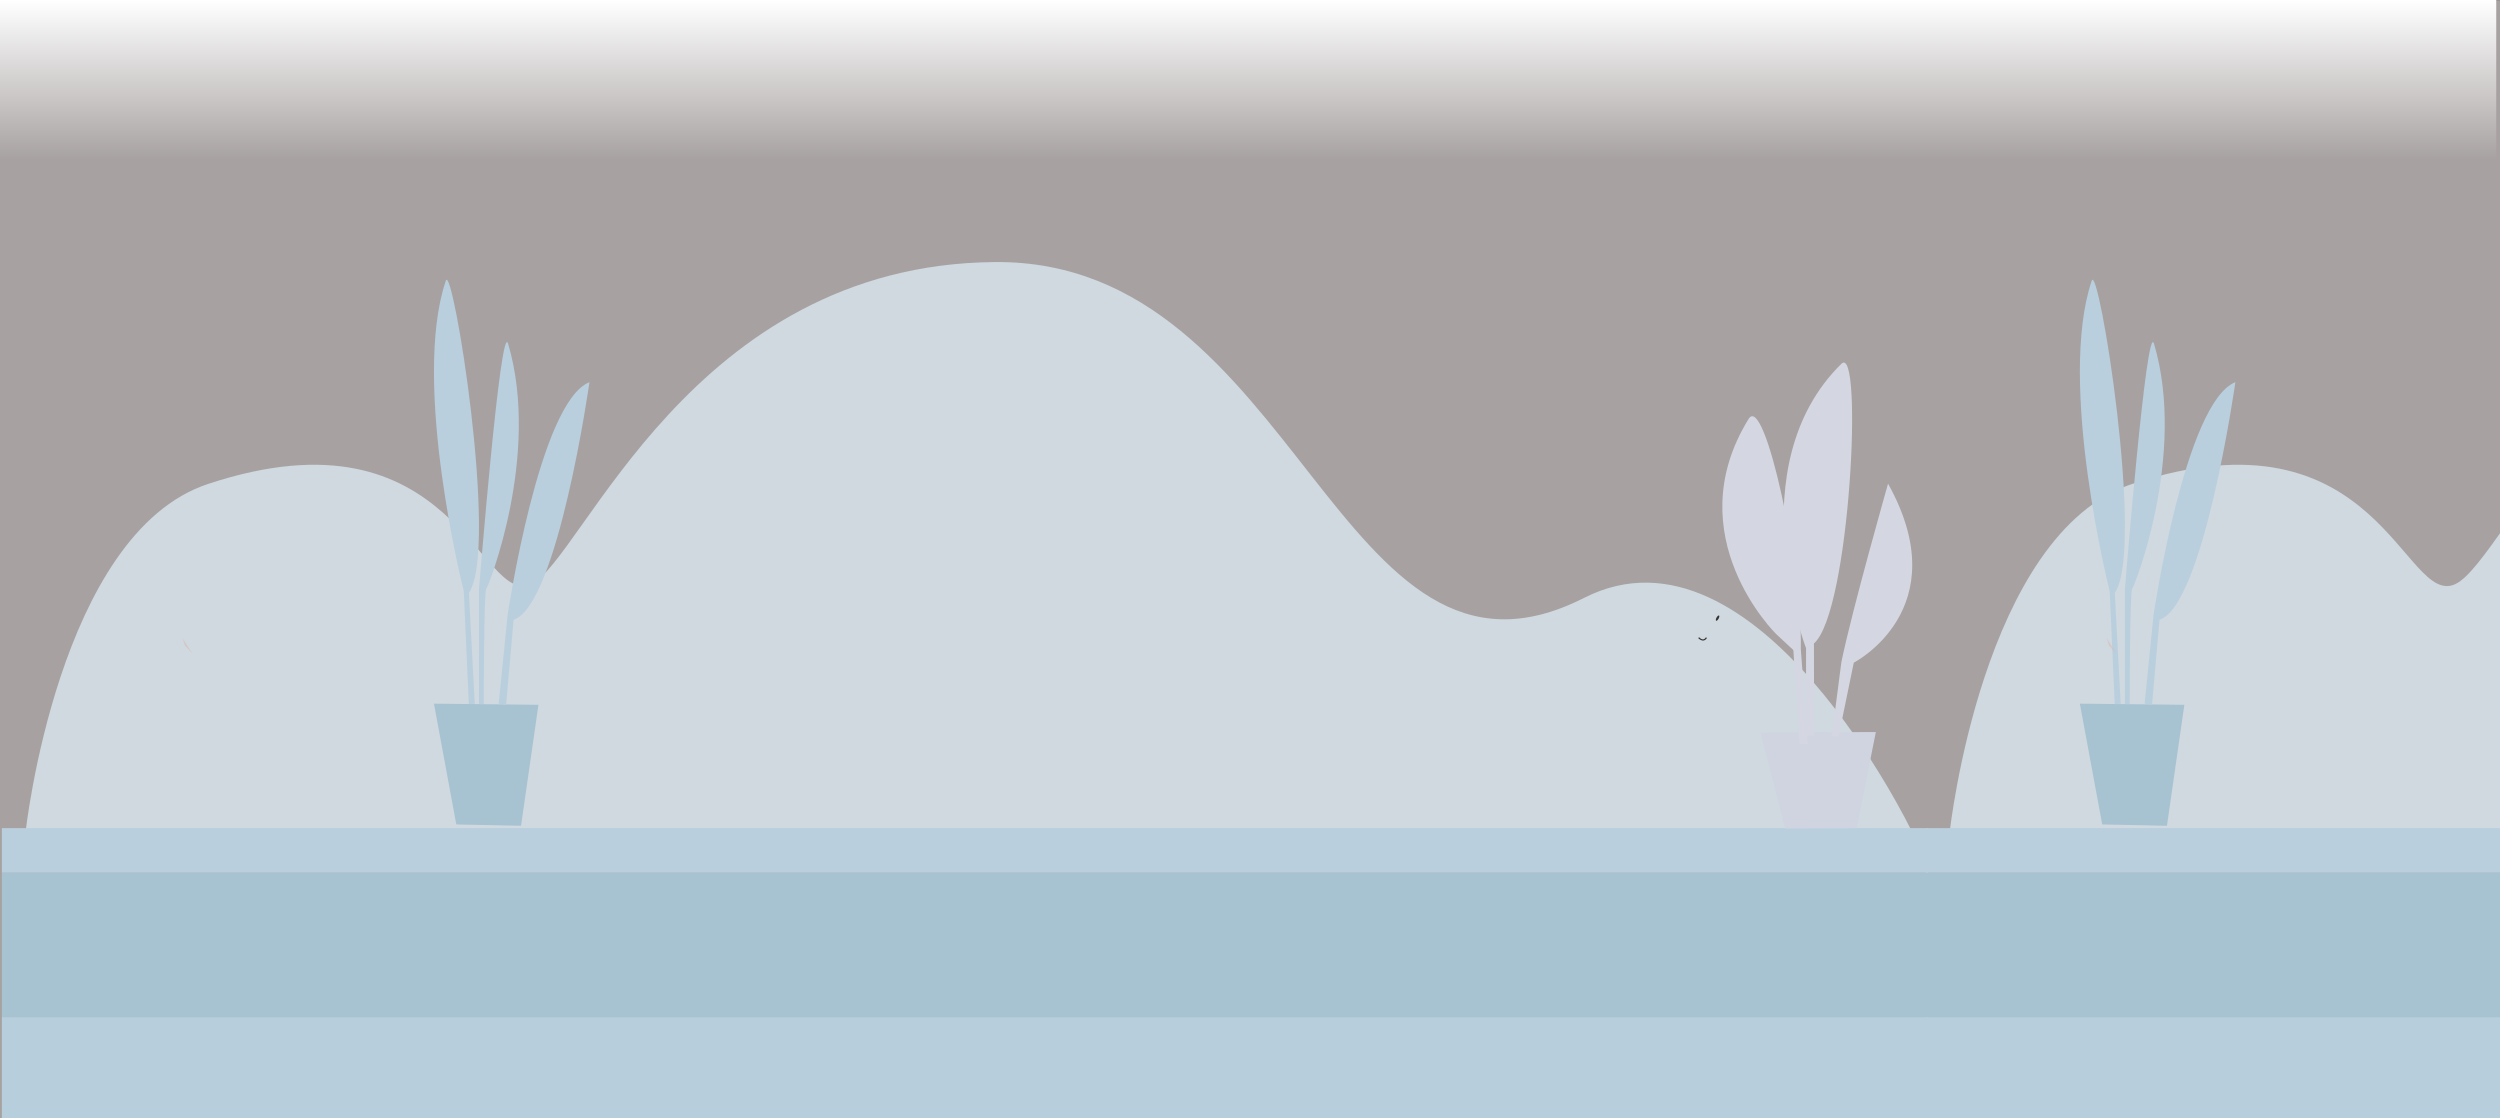 <svg xmlns="http://www.w3.org/2000/svg" xmlns:xlink="http://www.w3.org/1999/xlink" width="1330" height="595" viewBox="0 0 1330 595">
  <rect x="0" y="0" width="1330" height="595" fill="#808080" stroke="none"/>
  <defs>
    <linearGradient id="linear-gradient" x1="0.5" y1="1" x2="0.5" gradientUnits="objectBoundingBox">
      <stop offset="0" stop-color="#fff" stop-opacity="0"/>
      <stop offset="1" stop-color="#fff"/>
    </linearGradient>
    <clipPath id="clip-path">
      <rect id="Rectángulo_348937" data-name="Rectángulo 348937" width="1330" height="497" transform="translate(135 9611)" fill="#ffa031" opacity="0.43"/>
    </clipPath>
  </defs>
  <g id="Grupo_1014870" data-name="Grupo 1014870" transform="translate(8491 600)">
    <g id="Grupo_1014863" data-name="Grupo 1014863" transform="translate(-8625 -1635.421)">
      <path id="Trazado_693913" data-name="Trazado 693913" d="M0,0H1330V594.758H0Z" transform="translate(134 1035.663)" fill="#fceae8" opacity="0.32"/>
      <rect id="Rectángulo_344326" data-name="Rectángulo 344326" width="1328" height="85" transform="translate(134 1035.421)" fill="url(#linear-gradient)"/>
    </g>
    <g id="Enmascarar_grupo_1013437" data-name="Enmascarar grupo 1013437" transform="translate(-8626 -10113)" opacity="0.68" clip-path="url(#clip-path)">
      <g id="Grupo_1014869" data-name="Grupo 1014869">
        <g id="_43_Convertido_" data-name="43 [Convertido]" transform="translate(136 9611.115)">
          <g id="_2" data-name=" 2" transform="translate(0 -0.003)">
            <path id="Trazado_732951" data-name="Trazado 732951" d="M19.73,367.559S37.1,208.882,116.775,182.537c131.261-43.4,144.613,66.428,172.048,53.223S373.476,65.844,535.374,64.487c162.057-1.358,182.62,245.161,313.388,178.688,92.261-46.9,174.5,124.377,174.5,124.377H19.73Z" transform="translate(-7.095 -23.186)" fill="#e1f3fc"/>
            <rect id="Rectángulo_348927" data-name="Rectángulo 348927" width="1024.627" height="110.788" transform="translate(0 442.993)" fill="#bfe5f9"/>
            <rect id="Rectángulo_348928" data-name="Rectángulo 348928" width="1024.627" height="76.847" transform="translate(0 366.146)" fill="#a7d1e8"/>
            <rect id="Rectángulo_348929" data-name="Rectángulo 348929" width="1024.627" height="23.694" transform="translate(0 342.451)" fill="#c1e4fa"/>
            <g id="Grupo_1014864" data-name="Grupo 1014864" transform="translate(224.497)">
              <path id="Trazado_732952" data-name="Trazado 732952" d="M370.846,495.6,358.96,431.36l55.567.6-9.26,64.353Z" transform="translate(-353.582 -155.119)" fill="#a7d1e8"/>
              <path id="Trazado_732953" data-name="Trazado 732953" d="M366.442,165.692s-28.06-110.5-9.58-165.171c3.582-10.594,28.348,142.633,12.257,166.054l3.122,58.991-3.122.209-2.677-60.089Z" transform="translate(-345.185 50.721)" fill="#c1e4fa"/>
              <path id="Trazado_732954" data-name="Trazado 732954" d="M396.39,323.5V262.372s11.546-143.755,15.465-130.525c17.572,59.416-10.944,130.294-11.6,130.294-1.326,0-1.358,61.356-1.358,61.356h-2.5Z" transform="translate(-367.042 -47.102)" fill="#c1e4fa"/>
              <path id="Trazado_732955" data-name="Trazado 732955" d="M412.76,335.319l4.745-47.19s16.778-113.356,43.521-123.839c0,0-16.868,118.78-40.377,126.368l-3.99,45.276-3.9-.615Z" transform="translate(-372.929 -59.078)" fill="#c1e4fa"/>
            </g>
            <path id="Trazado_732956" data-name="Trazado 732956" d="M151.349,380.816l-1.159-3.746,5.021,7.986Z" transform="translate(-54.01 -135.596)" fill="#f9b39d" opacity="0.4"/>
            <g id="Grupo_1014865" data-name="Grupo 1014865" transform="translate(915.285 94.775)">
              <path id="Trazado_732957" data-name="Trazado 732957" d="M1474.088,506.222l-13.128-51.033,61.362-.269L1512.1,506.042Z" transform="translate(-1440.658 -258.367)" fill="#e3ecff"/>
              <path id="Trazado_732958" data-name="Trazado 732958" d="M1510.886,148.657c-55.509,54.517-18.9,151.049-18.9,151.049h.109V346.43h4.265l-.071-49.009c19.276-16.772,26.326-160.29,14.595-148.769Z" transform="translate(-1447.556 -147.994)" fill="#e9f0ff"/>
              <path id="Trazado_732959" data-name="Trazado 732959" d="M1443.245,193.991c-38.456,62.31,14.575,114.393,14.575,114.393s9.215,8.6,9.222,8.6l3.221,49.957h4.457l-3.727-50.456C1471.967,274.136,1451.878,180,1443.245,193.991Z" transform="translate(-1429.257 -164.03)" fill="#e9f0ff"/>
              <path id="Trazado_732960" data-name="Trazado 732960" d="M1525.28,343.525l-5.11,39.288,3.65.141,8.05-39.134s55.477-28.414,18.238-95.22C1550.108,248.6,1530.993,315.707,1525.28,343.525Z" transform="translate(-1461.95 -184.172)" fill="#e9f0ff"/>
            </g>
            <path id="Trazado_732961" data-name="Trazado 732961" d="M1411.743,377.947a3.886,3.886,0,0,1-2.523-1.37l.487-.416s1.07,1.217,2.145,1.14a1.948,1.948,0,0,0,1.435-1.1l.551.333a2.528,2.528,0,0,1-1.934,1.4h-.16Z" transform="translate(-506.767 -135.269)"/>
            <path id="Trazado_732962" data-name="Trazado 732962" d="M1425.314,359.781c-.423.762-1.005,1.249-1.3,1.089s-.2-.916.224-1.678,1.005-1.249,1.3-1.089S1425.737,359.019,1425.314,359.781Z" transform="translate(-512.026 -128.764)"/>
          </g>
        </g>
        <g id="_43_Convertido_2" data-name="43 [Convertido]" transform="translate(1159.627 9611.115)">
          <g id="_2-2" data-name=" 2" transform="translate(0 -0.003)">
            <path id="Trazado_732963" data-name="Trazado 732963" d="M19.73,367.559S37.1,208.882,116.775,182.537c131.261-43.4,144.613,66.428,172.048,53.223S373.476,65.844,535.374,64.487c162.057-1.358,182.62,245.161,313.388,178.688,92.261-46.9,174.5,124.377,174.5,124.377H19.73Z" transform="translate(-7.095 -23.186)" fill="#e1f3fc"/>
            <rect id="Rectángulo_348930" data-name="Rectángulo 348930" width="1024.627" height="110.788" transform="translate(0 442.993)" fill="#bfe5f9"/>
            <rect id="Rectángulo_348931" data-name="Rectángulo 348931" width="1024.627" height="76.847" transform="translate(0 366.146)" fill="#a7d1e8"/>
            <rect id="Rectángulo_348932" data-name="Rectángulo 348932" width="1024.627" height="23.694" transform="translate(0 342.451)" fill="#c1e4fa"/>
            <g id="Grupo_1014866" data-name="Grupo 1014866" transform="translate(589.16 366.146)">
              <rect id="Rectángulo_348933" data-name="Rectángulo 348933" width="148.571" height="21.133" transform="translate(0 62.118)" fill="#ebebfc"/>
              <rect id="Rectángulo_348934" data-name="Rectángulo 348934" width="148.571" height="20.493" transform="translate(10.887 42.266)" fill="#ebebfc"/>
              <rect id="Rectángulo_348935" data-name="Rectángulo 348935" width="148.571" height="21.773" transform="translate(23.694 20.493)" fill="#ebebfc"/>
              <rect id="Rectángulo_348936" data-name="Rectángulo 348936" width="148.571" height="21.773" transform="translate(35.222)" fill="#ebebfc"/>
            </g>
            <g id="Grupo_1014867" data-name="Grupo 1014867" transform="translate(76.497)">
              <path id="Trazado_732964" data-name="Trazado 732964" d="M370.846,495.6,358.96,431.36l55.567.6-9.26,64.353Z" transform="translate(-353.582 -155.119)" fill="#a7d1e8"/>
              <path id="Trazado_732965" data-name="Trazado 732965" d="M366.442,165.692s-28.06-110.5-9.58-165.171c3.582-10.594,28.348,142.633,12.257,166.054l3.122,58.991-3.122.209-2.677-60.089Z" transform="translate(-345.185 50.721)" fill="#c1e4fa"/>
              <path id="Trazado_732966" data-name="Trazado 732966" d="M396.39,323.5V262.372s11.546-143.755,15.465-130.525c17.572,59.416-10.944,130.294-11.6,130.294-1.326,0-1.358,61.356-1.358,61.356h-2.5Z" transform="translate(-367.042 -47.102)" fill="#c1e4fa"/>
              <path id="Trazado_732967" data-name="Trazado 732967" d="M412.76,335.319l4.745-47.19s16.778-113.356,43.521-123.839c0,0-16.868,118.78-40.377,126.368l-3.99,45.276-3.9-.615Z" transform="translate(-372.929 -59.078)" fill="#c1e4fa"/>
            </g>
            <path id="Trazado_732968" data-name="Trazado 732968" d="M151.349,380.816l-1.159-3.746,5.021,7.986Z" transform="translate(-54.01 -135.596)" fill="#f9b39d" opacity="0.4"/>
            <g id="Grupo_1014868" data-name="Grupo 1014868" transform="translate(915.285 94.775)">
              <path id="Trazado_732969" data-name="Trazado 732969" d="M1474.088,506.222l-13.128-51.033,61.362-.269L1512.1,506.042Z" transform="translate(-1440.658 -258.367)" fill="#e3ecff"/>
              <path id="Trazado_732970" data-name="Trazado 732970" d="M1510.886,148.657c-55.509,54.517-18.9,151.049-18.9,151.049h.109V346.43h4.265l-.071-49.009c19.276-16.772,26.326-160.29,14.595-148.769Z" transform="translate(-1447.556 -147.994)" fill="#e9f0ff"/>
              <path id="Trazado_732971" data-name="Trazado 732971" d="M1443.245,193.991c-38.456,62.31,14.575,114.393,14.575,114.393s9.215,8.6,9.222,8.6l3.221,49.957h4.457l-3.727-50.456C1471.967,274.136,1451.878,180,1443.245,193.991Z" transform="translate(-1429.257 -164.03)" fill="#e9f0ff"/>
              <path id="Trazado_732972" data-name="Trazado 732972" d="M1525.28,343.525l-5.11,39.288,3.65.141,8.05-39.134s55.477-28.414,18.238-95.22C1550.108,248.6,1530.993,315.707,1525.28,343.525Z" transform="translate(-1461.95 -184.172)" fill="#e9f0ff"/>
            </g>
            <path id="Trazado_732973" data-name="Trazado 732973" d="M1411.743,377.947a3.886,3.886,0,0,1-2.523-1.37l.487-.416s1.07,1.217,2.145,1.14a1.948,1.948,0,0,0,1.435-1.1l.551.333a2.528,2.528,0,0,1-1.934,1.4h-.16Z" transform="translate(-506.767 -135.269)"/>
            <path id="Trazado_732974" data-name="Trazado 732974" d="M1425.314,359.781c-.423.762-1.005,1.249-1.3,1.089s-.2-.916.224-1.678,1.005-1.249,1.3-1.089S1425.737,359.019,1425.314,359.781Z" transform="translate(-512.026 -128.764)"/>
          </g>
        </g>
      </g>
    </g>
  </g>
</svg>

